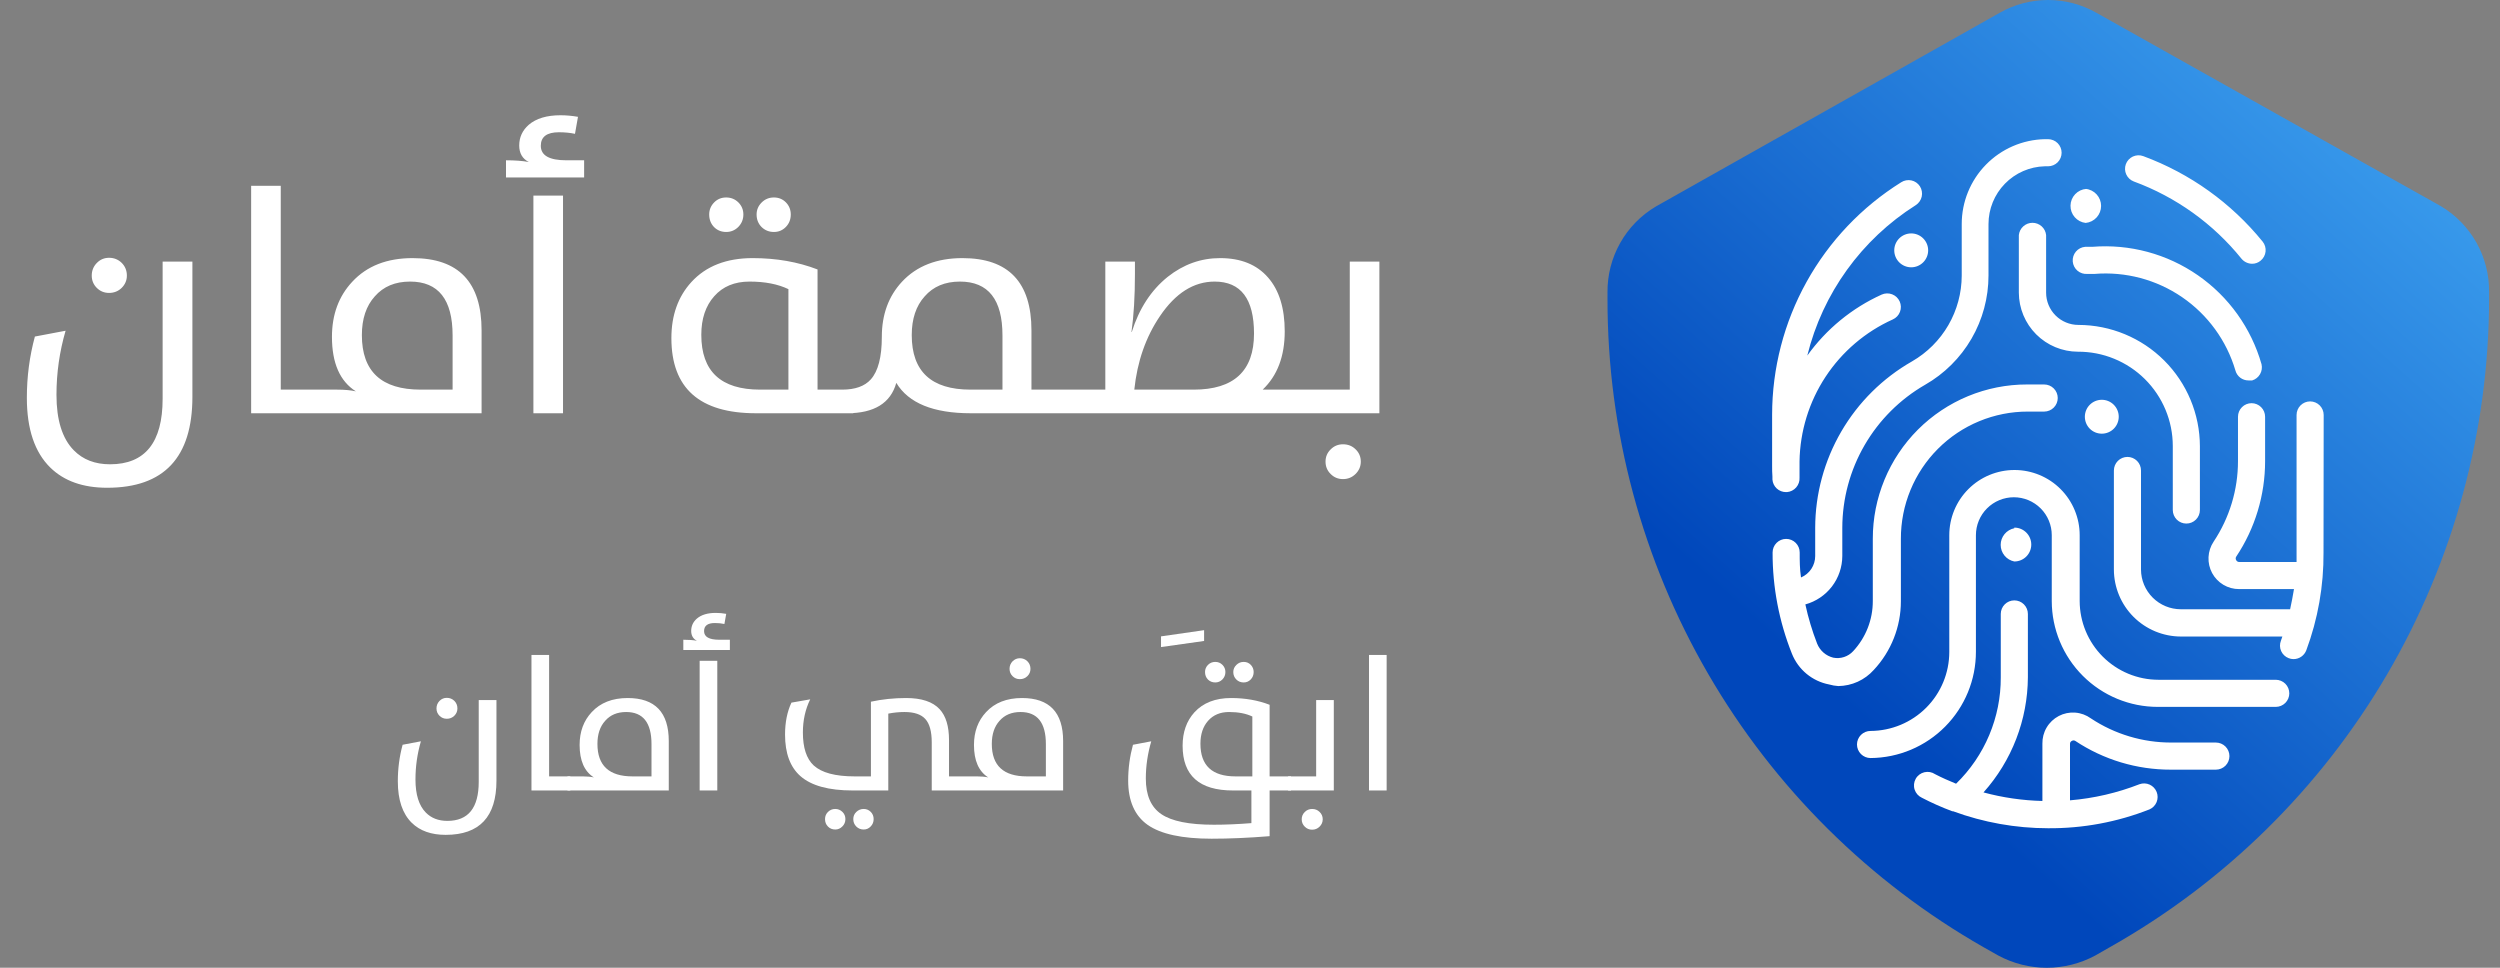 <svg width="155" height="60" viewBox="0 0 155 60" fill="none" xmlns="http://www.w3.org/2000/svg">
<rect x="0" y="0" width="155" height="60" fill="#808080" stroke="none"/>
<g clip-path="url(#clip0_161_8892)">
<path d="M11.929 24.606C11.929 28.363 10.168 30.241 6.645 30.241C5.148 30.241 3.973 29.825 3.12 28.991C2.15 28.041 1.665 26.599 1.665 24.665C1.665 23.356 1.831 22.09 2.163 20.866L4.067 20.505C3.69 21.8 3.501 23.125 3.501 24.48C3.501 26.042 3.859 27.188 4.575 27.917C5.141 28.496 5.89 28.786 6.821 28.786C8.996 28.786 10.083 27.432 10.083 24.724V16.218H11.929V24.606ZM6.763 18.161C6.463 18.161 6.209 18.057 6.001 17.849C5.793 17.64 5.688 17.386 5.688 17.087C5.688 16.781 5.793 16.52 6.001 16.306C6.209 16.091 6.463 15.983 6.763 15.983C7.069 15.983 7.329 16.088 7.544 16.296C7.759 16.511 7.866 16.774 7.866 17.087C7.866 17.38 7.759 17.634 7.544 17.849C7.329 18.057 7.069 18.161 6.763 18.161ZM15.571 11.521H17.407V24.157H19.614V25.622H15.571V11.521ZM19.321 25.622V24.157H20.903C21.365 24.157 21.753 24.193 22.065 24.265C21.076 23.64 20.581 22.513 20.581 20.886C20.581 19.506 21.001 18.366 21.841 17.468C22.746 16.491 23.992 16.003 25.581 16.003C28.433 16.003 29.858 17.497 29.858 20.485V25.622H19.321ZM28.061 20.798C28.061 18.571 27.183 17.458 25.425 17.458C24.5 17.458 23.771 17.764 23.237 18.376C22.703 18.968 22.436 19.769 22.436 20.778C22.436 23.031 23.651 24.157 26.079 24.157H28.061V20.798ZM33.071 12.126H34.907V25.622H33.071V12.126ZM31.372 9.938C31.938 9.938 32.41 9.974 32.788 10.046C32.391 9.844 32.192 9.502 32.192 9.021C32.192 8.513 32.388 8.086 32.778 7.741C33.24 7.344 33.898 7.146 34.751 7.146C35.102 7.146 35.464 7.178 35.835 7.243L35.649 8.298C35.35 8.233 35.018 8.2 34.653 8.2C33.904 8.2 33.53 8.48 33.53 9.04C33.53 9.639 34.057 9.938 35.112 9.938H36.216V11.003H31.372V9.938ZM46.87 25.622C43.374 25.622 41.626 24.069 41.626 20.964C41.626 19.551 42.039 18.392 42.866 17.487C43.771 16.498 45.037 16.003 46.665 16.003C48.13 16.003 49.471 16.237 50.688 16.706V24.157H52.905V25.622H46.87ZM48.882 17.927C48.231 17.614 47.427 17.458 46.47 17.458C45.545 17.458 44.816 17.761 44.282 18.366C43.748 18.965 43.481 19.763 43.481 20.759C43.481 23.024 44.696 24.157 47.124 24.157H48.882V17.927ZM47.983 14.382C47.684 14.382 47.43 14.281 47.221 14.079C47.013 13.871 46.909 13.61 46.909 13.298C46.909 13.011 47.013 12.764 47.221 12.556C47.43 12.347 47.684 12.243 47.983 12.243C48.276 12.243 48.524 12.344 48.725 12.546C48.927 12.754 49.028 13.005 49.028 13.298C49.028 13.604 48.927 13.861 48.725 14.069C48.524 14.278 48.276 14.382 47.983 14.382ZM45.024 14.382C44.725 14.382 44.474 14.281 44.272 14.079C44.071 13.871 43.97 13.61 43.97 13.298C43.97 13.011 44.071 12.764 44.272 12.556C44.474 12.347 44.725 12.243 45.024 12.243C45.317 12.243 45.568 12.344 45.776 12.546C45.985 12.754 46.089 13.005 46.089 13.298C46.089 13.597 45.985 13.854 45.776 14.069C45.568 14.278 45.317 14.382 45.024 14.382ZM60.19 25.622C57.866 25.622 56.326 24.994 55.571 23.737C55.22 24.994 54.201 25.622 52.514 25.622H52.212V24.157C53.019 24.157 53.611 23.946 53.989 23.523C54.445 23.015 54.673 22.136 54.673 20.886C54.673 19.506 55.089 18.366 55.923 17.468C56.834 16.491 58.084 16.003 59.673 16.003C62.524 16.003 63.95 17.497 63.95 20.485V24.157H65.952V25.622H60.19ZM62.153 20.798C62.153 18.571 61.274 17.458 59.517 17.458C58.592 17.458 57.863 17.764 57.329 18.376C56.795 18.968 56.528 19.769 56.528 20.778C56.528 23.031 57.742 24.157 60.171 24.157H62.153V20.798ZM65.649 24.157H68.53V16.218H70.366V16.999C70.366 18.379 70.294 19.574 70.151 20.583H70.171C70.626 19.131 71.369 17.992 72.397 17.165C73.374 16.39 74.458 16.003 75.649 16.003C76.932 16.003 77.921 16.403 78.618 17.204C79.308 17.992 79.653 19.105 79.653 20.544C79.653 22.087 79.198 23.291 78.286 24.157H81.167V25.622H65.649V24.157ZM74.009 24.157C76.502 24.157 77.749 22.998 77.749 20.681C77.749 18.532 76.935 17.458 75.308 17.458C74.012 17.458 72.882 18.171 71.919 19.597C71.04 20.892 70.509 22.412 70.327 24.157H74.009ZM80.766 24.157H83.686V16.218H85.522V25.622H80.766V24.157ZM83.266 29.704C82.967 29.704 82.713 29.6 82.505 29.392C82.29 29.183 82.183 28.926 82.183 28.62C82.183 28.321 82.29 28.067 82.505 27.858C82.713 27.65 82.967 27.546 83.266 27.546C83.573 27.546 83.83 27.647 84.038 27.849C84.259 28.057 84.37 28.314 84.37 28.62C84.37 28.92 84.259 29.177 84.038 29.392C83.823 29.6 83.566 29.704 83.266 29.704Z" fill="white"/>
<path d="M147.202 15.651L129.624 5.663C128.871 5.228 128.019 5 127.153 5C126.286 5 125.434 5.228 124.681 5.663L107.136 15.668C106.375 16.123 105.746 16.774 105.312 17.554C104.878 18.334 104.655 19.216 104.665 20.112V20.47C104.661 27.267 106.435 33.943 109.806 39.822C113.177 45.7 118.025 50.57 123.858 53.937L124.616 54.371C125.375 54.784 126.224 55 127.087 55C127.949 55 128.798 54.784 129.558 54.371L130.307 53.937C136.174 50.59 141.057 45.727 144.458 39.844C147.859 33.961 149.656 27.27 149.665 20.453V20.095C149.676 19.201 149.454 18.319 149.022 17.539C148.589 16.759 147.962 16.108 147.202 15.651Z" fill="white"/>
<path d="M151.332 12.781L129.981 0.795C129.066 0.274 128.032 0 126.979 0C125.927 0 124.892 0.274 123.978 0.795L102.667 12.801C101.742 13.348 100.978 14.129 100.451 15.065C99.924 16.001 99.653 17.06 99.665 18.134V18.564C99.661 26.72 101.815 34.732 105.91 41.786C110.004 48.84 115.893 54.684 122.977 58.725L123.898 59.245C124.821 59.741 125.852 60 126.899 60C127.947 60 128.978 59.741 129.901 59.245L130.811 58.725C137.937 54.709 143.868 48.872 147.999 41.813C152.13 34.753 154.312 26.724 154.323 18.544V18.114C154.337 17.041 154.067 15.983 153.542 15.047C153.017 14.111 152.255 13.329 151.332 12.781ZM131.802 10.18C131.84 10.076 131.898 9.981 131.973 9.899C132.048 9.818 132.138 9.752 132.238 9.705C132.339 9.659 132.447 9.633 132.558 9.628C132.668 9.624 132.779 9.641 132.882 9.68C135.781 10.752 138.338 12.583 140.286 14.982C140.425 15.156 140.49 15.378 140.465 15.6C140.441 15.821 140.33 16.023 140.156 16.163C140.008 16.288 139.82 16.356 139.626 16.353C139.501 16.351 139.379 16.323 139.267 16.269C139.154 16.216 139.055 16.139 138.975 16.043C137.222 13.87 134.912 12.214 132.292 11.25C132.086 11.172 131.92 11.016 131.828 10.815C131.736 10.615 131.727 10.387 131.802 10.18ZM140.216 22.586C140.263 22.795 140.23 23.015 140.122 23.2C140.015 23.386 139.841 23.524 139.636 23.587H139.406C139.221 23.588 139.041 23.528 138.894 23.416C138.747 23.303 138.642 23.145 138.595 22.966C138.048 21.118 136.881 19.514 135.29 18.424C133.7 17.335 131.782 16.826 129.861 16.983H129.421C129.198 17.002 128.977 16.931 128.806 16.787C128.635 16.642 128.529 16.436 128.51 16.213C128.492 15.99 128.562 15.769 128.707 15.598C128.851 15.427 129.058 15.321 129.281 15.303H129.721C132.042 15.116 134.357 15.74 136.27 17.068C138.184 18.396 139.578 20.346 140.216 22.586ZM128.83 21.806C127.86 21.803 126.93 21.416 126.244 20.73C125.558 20.044 125.171 19.114 125.168 18.144V14.572C125.191 14.364 125.29 14.171 125.446 14.031C125.602 13.891 125.804 13.814 126.014 13.814C126.223 13.814 126.426 13.891 126.582 14.031C126.738 14.171 126.837 14.364 126.859 14.572V18.144C126.859 18.675 127.07 19.184 127.445 19.559C127.821 19.934 128.33 20.145 128.86 20.145C130.856 20.148 132.769 20.941 134.181 22.351C135.593 23.761 136.389 25.673 136.394 27.669V31.621C136.394 31.844 136.306 32.057 136.148 32.215C135.99 32.373 135.777 32.461 135.554 32.461C135.331 32.461 135.117 32.373 134.959 32.215C134.802 32.057 134.713 31.844 134.713 31.621V27.649C134.712 26.878 134.559 26.116 134.262 25.405C133.965 24.694 133.531 24.049 132.985 23.506C132.438 22.963 131.79 22.534 131.077 22.242C130.364 21.95 129.601 21.802 128.83 21.806ZM130.311 26.888C130.032 26.888 129.765 26.778 129.568 26.581C129.371 26.384 129.261 26.116 129.261 25.838C129.261 25.559 129.371 25.292 129.568 25.095C129.765 24.898 130.032 24.787 130.311 24.787C130.59 24.787 130.857 24.898 131.054 25.095C131.251 25.292 131.362 25.559 131.362 25.838C131.362 26.116 131.251 26.384 131.054 26.581C130.857 26.778 130.59 26.888 130.311 26.888ZM129.311 11.711C129.573 11.736 129.816 11.858 129.993 12.054C130.17 12.249 130.268 12.503 130.268 12.766C130.268 13.03 130.17 13.284 129.993 13.479C129.816 13.674 129.573 13.796 129.311 13.822C129.048 13.792 128.807 13.665 128.633 13.466C128.46 13.268 128.366 13.012 128.371 12.748C128.376 12.484 128.479 12.232 128.66 12.04C128.841 11.848 129.088 11.731 129.351 11.711H129.311ZM118.495 16.573C118.216 16.573 117.949 16.462 117.752 16.265C117.555 16.068 117.444 15.801 117.444 15.523C117.444 15.244 117.555 14.977 117.752 14.78C117.949 14.583 118.216 14.472 118.495 14.472C118.774 14.472 119.041 14.583 119.238 14.78C119.435 14.977 119.546 15.244 119.546 15.523C119.546 15.801 119.435 16.068 119.238 16.265C119.041 16.462 118.774 16.573 118.495 16.573ZM109.871 28.869C109.871 28.869 109.871 28.819 109.871 28.799V28.599V25.718C109.873 22.833 110.608 19.996 112.009 17.474C113.409 14.952 115.427 12.828 117.875 11.3C118.062 11.18 118.289 11.139 118.507 11.185C118.724 11.232 118.914 11.364 119.035 11.551C119.155 11.741 119.195 11.97 119.147 12.19C119.098 12.409 118.964 12.6 118.775 12.721C115.415 14.846 113.006 18.187 112.052 22.046C113.231 20.403 114.822 19.099 116.664 18.264C116.765 18.219 116.874 18.194 116.985 18.191C117.096 18.187 117.206 18.206 117.31 18.246C117.414 18.285 117.508 18.345 117.589 18.421C117.67 18.497 117.734 18.588 117.78 18.689C117.825 18.79 117.85 18.899 117.853 19.01C117.856 19.121 117.838 19.232 117.798 19.335C117.759 19.439 117.699 19.534 117.623 19.614C117.547 19.695 117.456 19.759 117.354 19.805C115.655 20.57 114.209 21.804 113.184 23.361C112.16 24.919 111.601 26.736 111.571 28.599V28.729C111.571 28.959 111.571 29.2 111.571 29.43V29.61C111.585 29.832 111.511 30.051 111.365 30.22C111.219 30.388 111.013 30.492 110.791 30.51H110.731C110.518 30.511 110.313 30.43 110.157 30.286C110.001 30.141 109.906 29.942 109.891 29.73V29.55C109.871 29.32 109.871 29.09 109.871 28.869ZM113.402 42.436C112.89 42.338 112.411 42.112 112.009 41.78C111.607 41.448 111.295 41.02 111.101 40.535C110.303 38.537 109.895 36.404 109.901 34.252C109.901 34.029 109.989 33.816 110.147 33.658C110.304 33.5 110.518 33.412 110.741 33.412C110.964 33.412 111.178 33.5 111.335 33.658C111.493 33.816 111.581 34.029 111.581 34.252C111.581 34.772 111.581 35.253 111.662 35.803C111.923 35.693 112.146 35.507 112.303 35.271C112.459 35.034 112.543 34.756 112.542 34.472V32.721C112.546 30.626 113.104 28.569 114.158 26.757C115.212 24.946 116.725 23.445 118.545 22.406C119.48 21.867 120.258 21.092 120.799 20.157C121.339 19.223 121.625 18.163 121.627 17.083V13.892C121.626 12.515 122.166 11.193 123.129 10.209C124.092 9.225 125.403 8.658 126.779 8.629H126.979C127.202 8.629 127.416 8.718 127.574 8.875C127.731 9.033 127.82 9.247 127.82 9.47C127.82 9.692 127.731 9.906 127.574 10.064C127.416 10.221 127.202 10.31 126.979 10.31H126.779C125.845 10.333 124.957 10.721 124.305 11.39C123.652 12.059 123.287 12.957 123.287 13.892V17.083C123.287 18.459 122.923 19.81 122.233 20.999C121.542 22.189 120.55 23.174 119.355 23.857C117.798 24.755 116.504 26.047 115.603 27.602C114.702 29.158 114.226 30.924 114.223 32.721V34.472C114.221 35.154 113.996 35.817 113.583 36.359C113.169 36.901 112.589 37.292 111.932 37.474C112.111 38.302 112.355 39.115 112.662 39.905C112.748 40.119 112.883 40.31 113.057 40.461C113.231 40.613 113.439 40.72 113.663 40.776C113.885 40.82 114.115 40.806 114.33 40.736C114.546 40.666 114.74 40.542 114.893 40.375C115.681 39.531 116.117 38.418 116.114 37.264V33.402C116.112 32.145 116.359 30.901 116.839 29.74C117.319 28.579 118.024 27.524 118.912 26.635C119.801 25.747 120.856 25.043 122.017 24.562C123.178 24.082 124.422 23.835 125.679 23.837H126.739C126.962 23.837 127.176 23.925 127.333 24.083C127.491 24.241 127.58 24.454 127.58 24.677C127.58 24.9 127.491 25.114 127.333 25.271C127.176 25.429 126.962 25.518 126.739 25.518H125.729C124.693 25.516 123.668 25.72 122.712 26.115C121.755 26.511 120.886 27.092 120.154 27.825C119.423 28.557 118.843 29.427 118.449 30.384C118.054 31.341 117.852 32.367 117.855 33.402V37.274C117.856 38.856 117.255 40.38 116.174 41.536C115.896 41.846 115.557 42.095 115.178 42.268C114.8 42.44 114.389 42.531 113.973 42.536C113.78 42.523 113.588 42.49 113.402 42.436ZM137.345 47.719H134.593C132.486 47.724 130.425 47.104 128.67 45.938C128.638 45.917 128.599 45.905 128.56 45.905C128.521 45.905 128.483 45.917 128.45 45.938C128.416 45.954 128.387 45.979 128.368 46.011C128.348 46.044 128.339 46.081 128.34 46.118V49.62C129.818 49.497 131.271 49.16 132.652 48.62C132.857 48.547 133.082 48.557 133.28 48.647C133.477 48.737 133.632 48.9 133.713 49.102C133.793 49.303 133.792 49.529 133.71 49.73C133.628 49.931 133.471 50.092 133.273 50.18C131.269 50.97 129.133 51.367 126.979 51.351C124.972 51.348 122.981 50.993 121.096 50.3H121.046C120.399 50.059 119.768 49.779 119.155 49.46C119.05 49.411 118.956 49.342 118.878 49.255C118.801 49.168 118.743 49.066 118.707 48.956C118.671 48.846 118.659 48.729 118.67 48.613C118.682 48.498 118.717 48.386 118.774 48.285C118.83 48.184 118.908 48.095 119 48.025C119.093 47.955 119.199 47.906 119.312 47.879C119.425 47.852 119.542 47.849 119.657 47.869C119.771 47.89 119.879 47.934 119.976 47.999C120.396 48.219 120.836 48.409 121.276 48.59C122.158 47.733 122.857 46.708 123.333 45.575C123.81 44.442 124.053 43.225 124.048 41.996V38.064C124.048 37.841 124.136 37.627 124.294 37.47C124.452 37.312 124.665 37.224 124.888 37.224C125.111 37.224 125.325 37.312 125.483 37.47C125.64 37.627 125.729 37.841 125.729 38.064V41.996C125.713 44.63 124.734 47.167 122.977 49.13C124.169 49.452 125.395 49.63 126.629 49.66V46.108C126.622 45.756 126.712 45.409 126.892 45.106C127.071 44.803 127.331 44.556 127.643 44.392C127.955 44.229 128.306 44.156 128.657 44.182C129.009 44.207 129.346 44.331 129.631 44.537C131.113 45.521 132.854 46.043 134.633 46.038H137.385C137.608 46.038 137.821 46.127 137.979 46.284C138.137 46.442 138.225 46.656 138.225 46.879C138.225 47.102 138.137 47.315 137.979 47.473C137.821 47.63 137.608 47.719 137.385 47.719H137.345ZM124.888 32.711C125.167 32.711 125.434 32.822 125.631 33.019C125.828 33.216 125.939 33.483 125.939 33.762C125.939 34.041 125.828 34.308 125.631 34.505C125.434 34.702 125.167 34.812 124.888 34.812C124.65 34.765 124.435 34.637 124.281 34.449C124.126 34.261 124.042 34.025 124.042 33.782C124.042 33.539 124.126 33.303 124.281 33.115C124.435 32.927 124.65 32.799 124.888 32.751V32.711ZM141.057 43.827H133.783C132.041 43.827 130.371 43.136 129.138 41.905C127.906 40.675 127.212 39.005 127.209 37.264V33.182C127.209 32.873 127.149 32.567 127.03 32.282C126.912 31.997 126.739 31.737 126.521 31.519C126.302 31.301 126.043 31.128 125.758 31.009C125.473 30.891 125.167 30.83 124.858 30.83C124.55 30.83 124.244 30.891 123.959 31.009C123.673 31.128 123.414 31.301 123.196 31.519C122.977 31.737 122.804 31.997 122.686 32.282C122.568 32.567 122.507 32.873 122.507 33.182V40.405C122.51 42.144 121.824 43.814 120.6 45.049C119.376 46.285 117.713 46.986 115.974 46.999C115.751 46.999 115.537 46.91 115.379 46.752C115.222 46.595 115.133 46.381 115.133 46.158C115.133 45.935 115.222 45.722 115.379 45.564C115.537 45.406 115.751 45.318 115.974 45.318C117.269 45.312 118.509 44.795 119.424 43.878C120.339 42.962 120.854 41.72 120.856 40.425V33.182C120.856 32.11 121.282 31.081 122.04 30.323C122.798 29.565 123.826 29.14 124.898 29.14C125.97 29.14 126.998 29.565 127.756 30.323C128.514 31.081 128.94 32.11 128.94 33.182V37.264C128.943 38.558 129.458 39.798 130.373 40.713C131.288 41.628 132.529 42.144 133.823 42.146H141.097C141.319 42.146 141.533 42.235 141.691 42.392C141.848 42.55 141.937 42.764 141.937 42.987C141.937 43.209 141.848 43.423 141.691 43.581C141.533 43.739 141.319 43.827 141.097 43.827H141.057ZM144.058 34.252C144.074 36.325 143.711 38.383 142.988 40.325C142.925 40.484 142.817 40.621 142.676 40.717C142.535 40.814 142.368 40.865 142.197 40.865C142.094 40.865 141.992 40.845 141.897 40.806C141.794 40.767 141.7 40.708 141.62 40.632C141.54 40.557 141.476 40.466 141.431 40.366C141.386 40.265 141.362 40.157 141.359 40.047C141.357 39.937 141.377 39.827 141.417 39.725L141.507 39.465H135.214C134.113 39.462 133.059 39.024 132.28 38.246C131.502 37.468 131.064 36.413 131.061 35.313V29.17C131.061 28.947 131.15 28.733 131.308 28.575C131.465 28.418 131.679 28.329 131.902 28.329C132.125 28.329 132.339 28.418 132.496 28.575C132.654 28.733 132.742 28.947 132.742 29.17V35.313C132.745 35.966 133.006 36.592 133.47 37.054C133.933 37.515 134.56 37.774 135.214 37.774H141.987C142.077 37.364 142.157 36.944 142.227 36.523H138.825C138.482 36.525 138.145 36.433 137.85 36.258C137.555 36.082 137.314 35.83 137.151 35.528C136.989 35.225 136.912 34.885 136.928 34.542C136.945 34.199 137.054 33.867 137.245 33.582C138.232 32.1 138.757 30.36 138.755 28.579V25.838C138.755 25.615 138.844 25.401 139.002 25.244C139.159 25.086 139.373 24.997 139.596 24.997C139.819 24.997 140.032 25.086 140.19 25.244C140.348 25.401 140.436 25.615 140.436 25.838V28.589C140.437 30.697 139.814 32.758 138.645 34.512C138.624 34.545 138.612 34.583 138.612 34.622C138.612 34.661 138.624 34.7 138.645 34.732C138.663 34.767 138.69 34.796 138.724 34.816C138.758 34.835 138.796 34.845 138.835 34.843H142.387C142.387 34.642 142.387 34.452 142.387 34.252V25.728C142.387 25.505 142.476 25.291 142.633 25.134C142.791 24.976 143.005 24.887 143.228 24.887C143.451 24.887 143.664 24.976 143.822 25.134C143.98 25.291 144.068 25.505 144.068 25.728L144.058 34.252Z" fill="url(#paint0_linear_161_8892)"/>
<path d="M30.78 48.404C30.78 50.642 29.731 51.761 27.633 51.761C26.74 51.761 26.04 51.513 25.532 51.017C24.954 50.45 24.665 49.591 24.665 48.439C24.665 47.659 24.764 46.905 24.962 46.175L26.096 45.96C25.871 46.732 25.759 47.522 25.759 48.328C25.759 49.26 25.972 49.942 26.399 50.377C26.736 50.722 27.183 50.895 27.737 50.895C29.033 50.895 29.681 50.088 29.681 48.474V43.406H30.78V48.404ZM27.702 44.564C27.524 44.564 27.373 44.502 27.248 44.377C27.124 44.253 27.062 44.102 27.062 43.924C27.062 43.741 27.124 43.586 27.248 43.458C27.373 43.33 27.524 43.266 27.702 43.266C27.885 43.266 28.04 43.328 28.168 43.452C28.296 43.58 28.36 43.737 28.36 43.924C28.36 44.098 28.296 44.249 28.168 44.377C28.04 44.502 27.885 44.564 27.702 44.564Z" fill="white"/>
<path d="M32.951 40.607H34.045V48.136H35.36V49.009H32.951V40.607Z" fill="white"/>
<path d="M35.185 49.009V48.136H36.128C36.403 48.136 36.634 48.158 36.82 48.2C36.231 47.828 35.936 47.157 35.936 46.187C35.936 45.365 36.186 44.686 36.687 44.151C37.226 43.569 37.969 43.278 38.915 43.278C40.614 43.278 41.464 44.168 41.464 45.949V49.009H35.185ZM40.393 46.135C40.393 44.808 39.869 44.145 38.822 44.145C38.271 44.145 37.837 44.327 37.519 44.692C37.2 45.045 37.041 45.522 37.041 46.123C37.041 47.465 37.765 48.136 39.212 48.136H40.393V46.135Z" fill="white"/>
<path d="M43.378 40.968H44.472V49.009H43.378V40.968ZM42.366 39.664C42.703 39.664 42.984 39.685 43.209 39.728C42.973 39.608 42.854 39.404 42.854 39.117C42.854 38.815 42.971 38.56 43.204 38.355C43.479 38.118 43.871 38 44.379 38C44.588 38 44.804 38.019 45.025 38.058L44.914 38.687C44.736 38.648 44.538 38.628 44.321 38.628C43.875 38.628 43.652 38.795 43.652 39.129C43.652 39.486 43.966 39.664 44.594 39.664H45.252V40.298H42.366V39.664Z" fill="white"/>
<path d="M54.166 50.784C54.166 50.962 54.106 51.114 53.986 51.238C53.865 51.366 53.72 51.43 53.549 51.43C53.367 51.43 53.214 51.368 53.09 51.244C52.965 51.119 52.904 50.966 52.904 50.784C52.904 50.609 52.965 50.462 53.09 50.342C53.218 50.218 53.371 50.155 53.549 50.155C53.72 50.155 53.865 50.216 53.986 50.336C54.106 50.456 54.166 50.605 54.166 50.784ZM52.415 50.784C52.415 50.962 52.353 51.114 52.228 51.238C52.104 51.366 51.957 51.43 51.786 51.43C51.604 51.43 51.453 51.368 51.332 51.244C51.212 51.123 51.152 50.97 51.152 50.784C51.152 50.609 51.212 50.462 51.332 50.342C51.456 50.218 51.608 50.155 51.786 50.155C51.957 50.155 52.104 50.216 52.228 50.336C52.353 50.456 52.415 50.605 52.415 50.784ZM64.844 46.135C64.844 44.808 64.32 44.145 63.273 44.145C62.722 44.145 62.287 44.327 61.969 44.692C61.651 45.045 61.492 45.522 61.492 46.123C61.492 47.465 62.215 48.136 63.662 48.136H64.844V46.135ZM57.768 49.009V46.03C57.768 45.355 57.636 44.872 57.372 44.581C57.112 44.29 56.68 44.145 56.075 44.145C55.749 44.145 55.415 44.178 55.074 44.244V49.009H52.857C51.383 49.009 50.308 48.714 49.633 48.125C48.993 47.566 48.673 46.705 48.673 45.541C48.673 44.789 48.805 44.129 49.069 43.563L50.233 43.359C49.93 43.976 49.779 44.661 49.779 45.413C49.779 46.36 50.002 47.041 50.448 47.456C50.941 47.909 51.786 48.136 52.985 48.136H53.997V43.505C54.7 43.353 55.427 43.278 56.179 43.278C57.138 43.278 57.83 43.508 58.257 43.97C58.645 44.389 58.839 45.027 58.839 45.885V48.136H60.578C60.854 48.136 61.085 48.158 61.271 48.2C60.681 47.828 60.386 47.157 60.386 46.187C60.386 45.365 60.637 44.686 61.137 44.151C61.676 43.569 62.419 43.278 63.366 43.278C65.065 43.278 65.914 44.168 65.914 45.949V49.009H57.768ZM62.778 41.922C62.654 41.798 62.592 41.646 62.592 41.468C62.592 41.286 62.654 41.13 62.778 41.002C62.906 40.874 63.057 40.81 63.232 40.81C63.414 40.81 63.569 40.873 63.697 40.997C63.825 41.125 63.889 41.282 63.889 41.468C63.889 41.646 63.825 41.798 63.697 41.922C63.569 42.046 63.414 42.108 63.232 42.108C63.053 42.108 62.902 42.046 62.778 41.922Z" fill="white"/>
<path d="M71.983 39.455L74.654 39.071V39.74L71.983 40.118V39.455Z" fill="white"/>
<path d="M78.716 48.136H80.042V49.009H78.716V51.843C77.412 51.948 76.214 52 75.12 52C73.289 52 71.966 51.713 71.151 51.139C70.348 50.569 69.947 49.653 69.947 48.393C69.947 47.644 70.046 46.905 70.244 46.176L71.378 45.96C71.153 46.732 71.041 47.502 71.041 48.27C71.041 49.306 71.361 50.041 72.001 50.476C72.641 50.914 73.727 51.133 75.259 51.133C75.977 51.133 76.753 51.1 77.587 51.034V49.009H76.441C74.361 49.009 73.322 48.084 73.322 46.234C73.322 45.392 73.566 44.702 74.055 44.162C74.598 43.573 75.354 43.278 76.324 43.278C77.197 43.278 77.994 43.417 78.716 43.697V48.136ZM77.645 44.424C77.257 44.238 76.776 44.145 76.202 44.145C75.659 44.145 75.226 44.325 74.904 44.686C74.586 45.043 74.427 45.518 74.427 46.112C74.427 47.462 75.151 48.136 76.598 48.136H77.645V44.424ZM75.347 42.312C75.168 42.312 75.017 42.252 74.893 42.132C74.772 42.007 74.712 41.852 74.712 41.666C74.712 41.495 74.772 41.348 74.893 41.224C75.017 41.1 75.168 41.038 75.347 41.038C75.521 41.038 75.669 41.098 75.789 41.218C75.913 41.342 75.975 41.492 75.975 41.666C75.975 41.844 75.913 41.998 75.789 42.126C75.665 42.25 75.517 42.312 75.347 42.312ZM77.11 42.312C76.927 42.312 76.776 42.252 76.656 42.132C76.528 42.007 76.464 41.852 76.464 41.666C76.464 41.495 76.528 41.348 76.656 41.224C76.78 41.1 76.931 41.038 77.11 41.038C77.284 41.038 77.43 41.098 77.546 41.218C77.666 41.342 77.727 41.492 77.727 41.666C77.727 41.848 77.666 42.002 77.546 42.126C77.426 42.25 77.28 42.312 77.11 42.312Z" fill="white"/>
<path d="M79.862 48.136H81.602V43.406H82.696V49.009H79.862V48.136ZM81.352 51.441C81.173 51.441 81.022 51.379 80.898 51.255C80.77 51.131 80.706 50.978 80.706 50.796C80.706 50.617 80.77 50.466 80.898 50.342C81.022 50.218 81.173 50.156 81.352 50.156C81.534 50.156 81.687 50.216 81.811 50.336C81.943 50.46 82.009 50.613 82.009 50.796C82.009 50.974 81.943 51.127 81.811 51.255C81.683 51.379 81.53 51.441 81.352 51.441Z" fill="white"/>
<path d="M84.878 40.607H85.972V49.009H84.878V40.607Z" fill="white"/>
</g>
<defs>
<linearGradient id="paint0_linear_161_8892" x1="125.478" y1="53.51" x2="167.939" y2="5.948" gradientUnits="userSpaceOnUse">
<stop stop-color="#0047BB"/>
<stop offset="1" stop-color="#4AB4FB"/>
</linearGradient>
<clipPath id="clip0_161_8892">
<rect width="154" height="60" fill="white" transform="translate(0.665)"/>
</clipPath>
</defs>
</svg>
